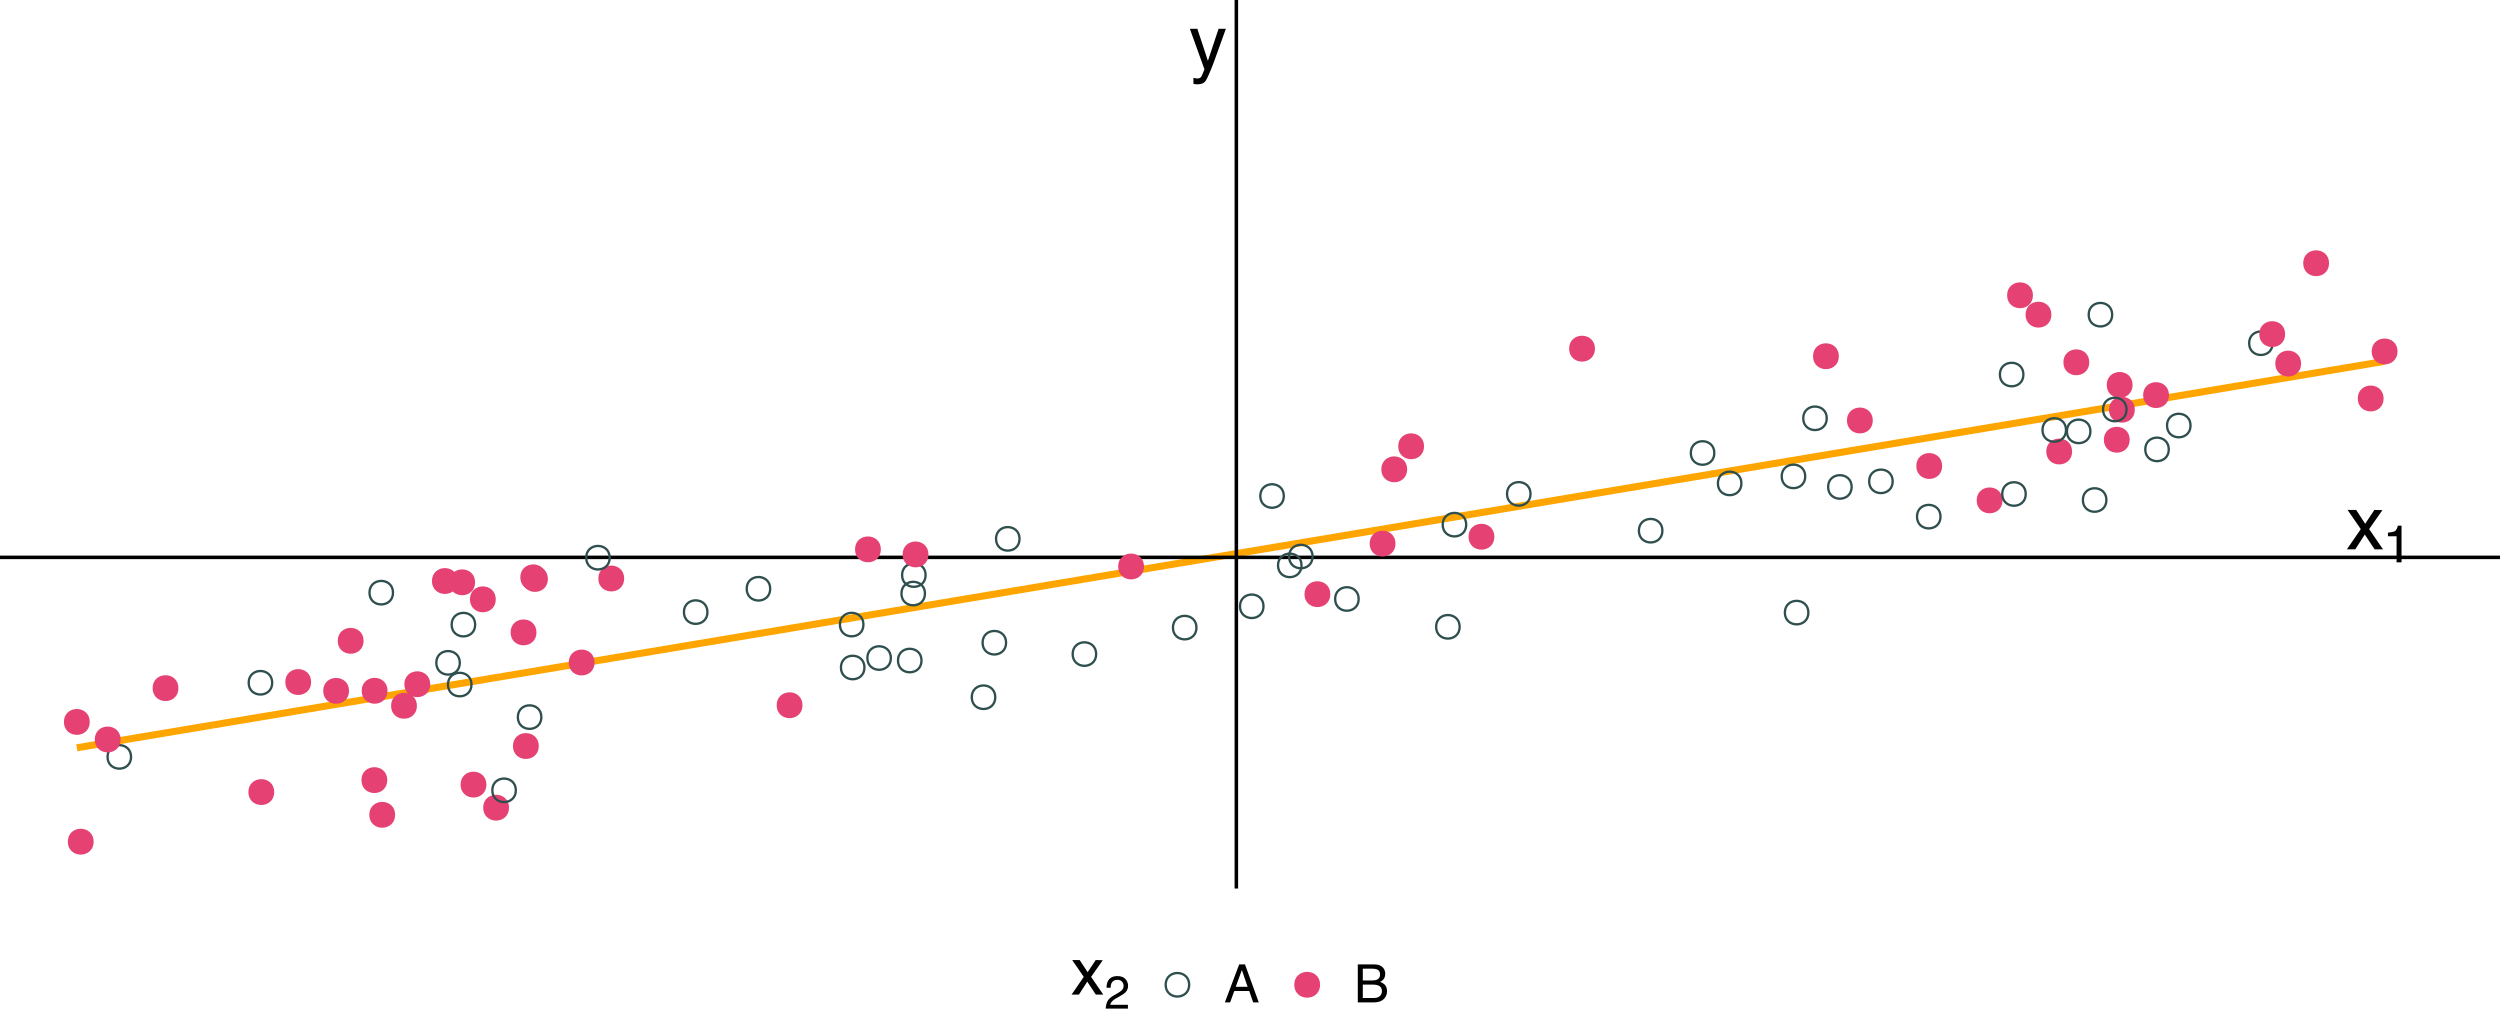 <?xml version="1.0" encoding="UTF-8"?>
<svg xmlns="http://www.w3.org/2000/svg" xmlns:xlink="http://www.w3.org/1999/xlink" width="756" height="306" viewBox="0 0 756 306">
<defs>
<g>
<g id="glyph-0-0">
<path d="M 0.734 0 L 0.734 -16.328 L 13.688 -16.328 L 13.688 0 Z M 11.656 -2.047 L 11.656 -14.281 L 2.781 -14.281 L 2.781 -2.047 Z M 11.656 -2.047 "/>
</g>
<g id="glyph-0-1">
<path d="M 8.906 -11.906 L 11.109 -11.906 C 10.828 -11.145 10.203 -9.406 9.234 -6.688 C 8.504 -4.633 7.898 -2.961 7.422 -1.672 C 6.266 1.359 5.445 3.207 4.969 3.875 C 4.488 4.539 3.672 4.875 2.516 4.875 C 2.234 4.875 2.016 4.863 1.859 4.844 C 1.711 4.82 1.531 4.781 1.312 4.719 L 1.312 2.906 C 1.656 3 1.906 3.055 2.062 3.078 C 2.219 3.098 2.359 3.109 2.484 3.109 C 2.848 3.109 3.117 3.047 3.297 2.922 C 3.473 2.805 3.617 2.66 3.734 2.484 C 3.773 2.422 3.91 2.113 4.141 1.562 C 4.367 1.02 4.535 0.613 4.641 0.344 L 0.234 -11.906 L 2.5 -11.906 L 5.688 -2.219 Z M 5.688 -12.188 Z M 5.688 -12.188 "/>
</g>
<g id="glyph-0-2">
<path d="M 0.328 -11.906 L 2.922 -11.906 L 5.656 -7.719 L 8.422 -11.906 L 10.859 -11.844 L 6.844 -6.109 L 11.031 0 L 8.484 0 L 5.531 -4.469 L 2.656 0 L 0.125 0 L 4.312 -6.109 Z M 0.328 -11.906 "/>
</g>
<g id="glyph-1-0">
<path d="M 0.516 0 L 0.516 -11.438 L 9.594 -11.438 L 9.594 0 Z M 8.156 -1.438 L 8.156 -10 L 1.953 -10 L 1.953 -1.438 Z M 8.156 -1.438 "/>
</g>
<g id="glyph-1-1">
<path d="M 1.531 -7.891 L 1.531 -8.969 C 2.539 -9.062 3.242 -9.223 3.641 -9.453 C 4.035 -9.691 4.332 -10.238 4.531 -11.094 L 5.641 -11.094 L 5.641 0 L 4.141 0 L 4.141 -7.891 Z M 1.531 -7.891 "/>
</g>
<g id="glyph-2-0">
<path d="M 0.641 0 L 0.641 -14.344 L 12.031 -14.344 L 12.031 0 Z M 10.234 -1.797 L 10.234 -12.547 L 2.438 -12.547 L 2.438 -1.797 Z M 10.234 -1.797 "/>
</g>
<g id="glyph-2-1">
<path d="M 0.297 -10.453 L 2.562 -10.453 L 4.969 -6.781 L 7.406 -10.453 L 9.547 -10.406 L 6.016 -5.359 L 9.703 0 L 7.453 0 L 4.859 -3.922 L 2.328 0 L 0.109 0 L 3.797 -5.359 Z M 0.297 -10.453 "/>
</g>
<g id="glyph-3-0">
<path d="M 0.453 0 L 0.453 -10.047 L 8.422 -10.047 L 8.422 0 Z M 7.172 -1.266 L 7.172 -8.781 L 1.703 -8.781 L 1.703 -1.266 Z M 7.172 -1.266 "/>
</g>
<g id="glyph-3-1">
<path d="M 0.438 0 C 0.477 -0.844 0.648 -1.578 0.953 -2.203 C 1.266 -2.828 1.859 -3.395 2.734 -3.906 L 4.047 -4.656 C 4.629 -5 5.039 -5.289 5.281 -5.531 C 5.656 -5.914 5.844 -6.352 5.844 -6.844 C 5.844 -7.406 5.672 -7.852 5.328 -8.188 C 4.984 -8.531 4.531 -8.703 3.969 -8.703 C 3.125 -8.703 2.539 -8.379 2.219 -7.734 C 2.039 -7.391 1.941 -6.914 1.922 -6.312 L 0.672 -6.312 C 0.691 -7.164 0.852 -7.863 1.156 -8.406 C 1.688 -9.352 2.625 -9.828 3.969 -9.828 C 5.094 -9.828 5.91 -9.52 6.422 -8.906 C 6.941 -8.301 7.203 -7.629 7.203 -6.891 C 7.203 -6.109 6.926 -5.438 6.375 -4.875 C 6.062 -4.551 5.488 -4.16 4.656 -3.703 L 3.719 -3.188 C 3.281 -2.938 2.93 -2.703 2.672 -2.484 C 2.211 -2.086 1.926 -1.645 1.812 -1.156 L 7.156 -1.156 L 7.156 0 Z M 0.438 0 "/>
</g>
<g id="glyph-4-0">
<path d="M 0.516 0 L 0.516 -11.484 L 9.625 -11.484 L 9.625 0 Z M 8.188 -1.438 L 8.188 -10.047 L 1.953 -10.047 L 1.953 -1.438 Z M 8.188 -1.438 "/>
</g>
<g id="glyph-4-1">
<path d="M 7.109 -4.703 L 5.375 -9.781 L 3.516 -4.703 Z M 4.562 -11.484 L 6.312 -11.484 L 10.484 0 L 8.781 0 L 7.609 -3.438 L 3.078 -3.438 L 1.828 0 L 0.234 0 Z M 4.562 -11.484 "/>
</g>
<g id="glyph-4-2">
<path d="M 5.531 -6.625 C 6.188 -6.625 6.695 -6.719 7.062 -6.906 C 7.633 -7.188 7.922 -7.703 7.922 -8.453 C 7.922 -9.203 7.617 -9.707 7.016 -9.969 C 6.672 -10.113 6.16 -10.188 5.484 -10.188 L 2.703 -10.188 L 2.703 -6.625 Z M 6.062 -1.328 C 7.008 -1.328 7.688 -1.602 8.094 -2.156 C 8.352 -2.508 8.484 -2.93 8.484 -3.422 C 8.484 -4.254 8.109 -4.82 7.359 -5.125 C 6.961 -5.289 6.441 -5.375 5.797 -5.375 L 2.703 -5.375 L 2.703 -1.328 Z M 1.188 -11.484 L 6.109 -11.484 C 7.453 -11.484 8.41 -11.082 8.984 -10.281 C 9.316 -9.801 9.484 -9.254 9.484 -8.641 C 9.484 -7.91 9.273 -7.316 8.859 -6.859 C 8.648 -6.609 8.344 -6.383 7.938 -6.188 C 8.531 -5.957 8.973 -5.703 9.266 -5.422 C 9.773 -4.922 10.031 -4.234 10.031 -3.359 C 10.031 -2.617 9.801 -1.945 9.344 -1.344 C 8.645 -0.445 7.539 0 6.031 0 L 1.188 0 Z M 1.188 -11.484 "/>
</g>
</g>
<clipPath id="clip-0">
<path clip-rule="nonzero" d="M 373 0 L 375 0 L 375 268.691 L 373 268.691 Z M 373 0 "/>
</clipPath>
</defs>
<rect x="-75.6" y="-30.6" width="907.2" height="367.2" fill="rgb(100%, 100%, 100%)" fill-opacity="1"/>
<path fill="none" stroke-width="2.134" stroke-linecap="butt" stroke-linejoin="round" stroke="rgb(100%, 64.706%, 0%)" stroke-opacity="1" stroke-miterlimit="10" d="M 23.234 226.129 L 32.066 224.648 L 40.902 223.168 L 49.734 221.688 L 58.57 220.211 L 67.402 218.73 L 76.238 217.25 L 85.07 215.773 L 93.902 214.293 L 102.738 212.812 L 111.57 211.336 L 120.406 209.855 L 129.238 208.375 L 138.074 206.895 L 146.906 205.418 L 155.742 203.938 L 164.574 202.457 L 173.41 200.98 L 182.242 199.5 L 191.078 198.02 L 199.91 196.543 L 208.742 195.062 L 217.578 193.582 L 226.41 192.102 L 235.246 190.625 L 244.078 189.145 L 252.914 187.664 L 261.746 186.188 L 270.582 184.707 L 279.414 183.227 L 288.25 181.746 L 297.082 180.27 L 305.918 178.789 L 314.75 177.309 L 323.582 175.832 L 332.418 174.352 L 341.25 172.871 L 350.086 171.395 L 358.918 169.914 L 367.754 168.434 L 376.586 166.953 L 385.422 165.477 L 394.254 163.996 L 403.09 162.516 L 411.922 161.039 L 420.758 159.559 L 438.422 156.598 L 447.258 155.121 L 456.09 153.641 L 464.926 152.16 L 473.758 150.684 L 482.594 149.203 L 491.426 147.723 L 500.262 146.246 L 509.094 144.766 L 517.93 143.285 L 526.762 141.805 L 535.598 140.328 L 553.262 137.367 L 562.098 135.891 L 570.93 134.41 L 579.766 132.93 L 588.598 131.449 L 597.434 129.973 L 606.266 128.492 L 615.102 127.012 L 623.934 125.535 L 632.77 124.055 L 641.602 122.574 L 650.438 121.098 L 668.102 118.137 L 676.938 116.656 L 685.77 115.18 L 694.605 113.699 L 703.438 112.219 L 712.273 110.742 L 721.105 109.262 "/>
<path fill="none" stroke-width="1.067" stroke-linecap="butt" stroke-linejoin="round" stroke="rgb(0%, 0%, 0%)" stroke-opacity="1" stroke-miterlimit="10" d="M -11.66 168.543 L 756 168.543 "/>
<g clip-path="url(#clip-0)">
<path fill="none" stroke-width="1.067" stroke-linecap="butt" stroke-linejoin="round" stroke="rgb(0%, 0%, 0%)" stroke-opacity="1" stroke-miterlimit="10" d="M 373.875 268.691 L 373.875 0 "/>
</g>
<g fill="rgb(0%, 0%, 0%)" fill-opacity="1">
<use xlink:href="#glyph-0-1" x="359.586" y="20.625"/>
</g>
<g fill="rgb(0%, 0%, 0%)" fill-opacity="1">
<use xlink:href="#glyph-0-2" x="709.582" y="166.109"/>
</g>
<g fill="rgb(0%, 0%, 0%)" fill-opacity="1">
<use xlink:href="#glyph-1-1" x="720.582" y="170.05"/>
</g>
<path fill="none" stroke-width="0.709" stroke-linecap="round" stroke-linejoin="round" stroke="rgb(18.431%, 30.98%, 30.98%)" stroke-opacity="1" stroke-miterlimit="10" d="M 586.812 156.23 C 586.812 160.973 579.699 160.973 579.699 156.23 C 579.699 151.492 586.812 151.492 586.812 156.23 "/>
<path fill-rule="nonzero" fill="rgb(90.196%, 25.49%, 45.098%)" fill-opacity="1" stroke-width="0.709" stroke-linecap="round" stroke-linejoin="round" stroke="rgb(90.196%, 25.49%, 45.098%)" stroke-opacity="1" stroke-miterlimit="10" d="M 555.719 107.727 C 555.719 112.465 548.609 112.465 548.609 107.727 C 548.609 102.984 555.719 102.984 555.719 107.727 "/>
<path fill="none" stroke-width="0.709" stroke-linecap="round" stroke-linejoin="round" stroke="rgb(18.431%, 30.98%, 30.98%)" stroke-opacity="1" stroke-miterlimit="10" d="M 300.969 210.844 C 300.969 215.586 293.859 215.586 293.859 210.844 C 293.859 206.105 300.969 206.105 300.969 210.844 "/>
<path fill-rule="nonzero" fill="rgb(90.196%, 25.49%, 45.098%)" fill-opacity="1" stroke-width="0.709" stroke-linecap="round" stroke-linejoin="round" stroke="rgb(90.196%, 25.49%, 45.098%)" stroke-opacity="1" stroke-miterlimit="10" d="M 266.023 166.129 C 266.023 170.871 258.914 170.871 258.914 166.129 C 258.914 161.391 266.023 161.391 266.023 166.129 "/>
<path fill="none" stroke-width="0.709" stroke-linecap="round" stroke-linejoin="round" stroke="rgb(18.431%, 30.98%, 30.98%)" stroke-opacity="1" stroke-miterlimit="10" d="M 279.902 173.906 C 279.902 178.645 272.793 178.645 272.793 173.906 C 272.793 169.164 279.902 169.164 279.902 173.906 "/>
<path fill-rule="nonzero" fill="rgb(90.196%, 25.49%, 45.098%)" fill-opacity="1" stroke-width="0.709" stroke-linecap="round" stroke-linejoin="round" stroke="rgb(90.196%, 25.49%, 45.098%)" stroke-opacity="1" stroke-miterlimit="10" d="M 165.328 175.082 C 165.328 179.82 158.219 179.82 158.219 175.082 C 158.219 170.34 165.328 170.34 165.328 175.082 "/>
<path fill-rule="nonzero" fill="rgb(90.196%, 25.49%, 45.098%)" fill-opacity="1" stroke-width="0.709" stroke-linecap="round" stroke-linejoin="round" stroke="rgb(90.196%, 25.49%, 45.098%)" stroke-opacity="1" stroke-miterlimit="10" d="M 401.941 179.676 C 401.941 184.418 394.828 184.418 394.828 179.676 C 394.828 174.938 401.941 174.938 401.941 179.676 "/>
<path fill-rule="nonzero" fill="rgb(90.196%, 25.49%, 45.098%)" fill-opacity="1" stroke-width="0.709" stroke-linecap="round" stroke-linejoin="round" stroke="rgb(90.196%, 25.49%, 45.098%)" stroke-opacity="1" stroke-miterlimit="10" d="M 93.738 206.25 C 93.738 210.988 86.625 210.988 86.625 206.25 C 86.625 201.508 93.738 201.508 93.738 206.25 "/>
<path fill-rule="nonzero" fill="rgb(90.196%, 25.49%, 45.098%)" fill-opacity="1" stroke-width="0.709" stroke-linecap="round" stroke-linejoin="round" stroke="rgb(90.196%, 25.49%, 45.098%)" stroke-opacity="1" stroke-miterlimit="10" d="M 720.449 120.5 C 720.449 125.242 713.34 125.242 713.34 120.5 C 713.34 115.762 720.449 115.762 720.449 120.5 "/>
<path fill="none" stroke-width="0.709" stroke-linecap="round" stroke-linejoin="round" stroke="rgb(18.431%, 30.98%, 30.98%)" stroke-opacity="1" stroke-miterlimit="10" d="M 143.688 188.891 C 143.688 193.629 136.578 193.629 136.578 188.891 C 136.578 184.148 143.688 184.148 143.688 188.891 "/>
<path fill-rule="nonzero" fill="rgb(90.196%, 25.49%, 45.098%)" fill-opacity="1" stroke-width="0.709" stroke-linecap="round" stroke-linejoin="round" stroke="rgb(90.196%, 25.49%, 45.098%)" stroke-opacity="1" stroke-miterlimit="10" d="M 586.957 140.918 C 586.957 145.66 579.844 145.66 579.844 140.918 C 579.844 136.18 586.957 136.18 586.957 140.918 "/>
<path fill="none" stroke-width="0.709" stroke-linecap="round" stroke-linejoin="round" stroke="rgb(18.431%, 30.98%, 30.98%)" stroke-opacity="1" stroke-miterlimit="10" d="M 443.379 158.656 C 443.379 163.398 436.27 163.398 436.27 158.656 C 436.27 153.918 443.379 153.918 443.379 158.656 "/>
<path fill="none" stroke-width="0.709" stroke-linecap="round" stroke-linejoin="round" stroke="rgb(18.431%, 30.98%, 30.98%)" stroke-opacity="1" stroke-miterlimit="10" d="M 662.418 128.684 C 662.418 133.422 655.305 133.422 655.305 128.684 C 655.305 123.941 662.418 123.941 662.418 128.684 "/>
<path fill-rule="nonzero" fill="rgb(90.196%, 25.49%, 45.098%)" fill-opacity="1" stroke-width="0.709" stroke-linecap="round" stroke-linejoin="round" stroke="rgb(90.196%, 25.49%, 45.098%)" stroke-opacity="1" stroke-miterlimit="10" d="M 645.215 123.902 C 645.215 128.641 638.105 128.641 638.105 123.902 C 638.105 119.16 645.215 119.16 645.215 123.902 "/>
<path fill-rule="nonzero" fill="rgb(90.196%, 25.49%, 45.098%)" fill-opacity="1" stroke-width="0.709" stroke-linecap="round" stroke-linejoin="round" stroke="rgb(90.196%, 25.49%, 45.098%)" stroke-opacity="1" stroke-miterlimit="10" d="M 724.66 106.277 C 724.66 111.02 717.551 111.02 717.551 106.277 C 717.551 101.539 724.66 101.539 724.66 106.277 "/>
<path fill="none" stroke-width="0.709" stroke-linecap="round" stroke-linejoin="round" stroke="rgb(18.431%, 30.98%, 30.98%)" stroke-opacity="1" stroke-miterlimit="10" d="M 655.84 135.898 C 655.84 140.637 648.73 140.637 648.73 135.898 C 648.73 131.156 655.84 131.156 655.84 135.898 "/>
<path fill-rule="nonzero" fill="rgb(90.196%, 25.49%, 45.098%)" fill-opacity="1" stroke-width="0.709" stroke-linecap="round" stroke-linejoin="round" stroke="rgb(90.196%, 25.49%, 45.098%)" stroke-opacity="1" stroke-miterlimit="10" d="M 643.664 132.98 C 643.664 137.719 636.555 137.719 636.555 132.98 C 636.555 128.238 643.664 128.238 643.664 132.98 "/>
<path fill-rule="nonzero" fill="rgb(90.196%, 25.49%, 45.098%)" fill-opacity="1" stroke-width="0.709" stroke-linecap="round" stroke-linejoin="round" stroke="rgb(90.196%, 25.49%, 45.098%)" stroke-opacity="1" stroke-miterlimit="10" d="M 164.809 174.578 C 164.809 179.32 157.699 179.32 157.699 174.578 C 157.699 169.84 164.809 169.84 164.809 174.578 "/>
<path fill="none" stroke-width="0.709" stroke-linecap="round" stroke-linejoin="round" stroke="rgb(18.431%, 30.98%, 30.98%)" stroke-opacity="1" stroke-miterlimit="10" d="M 261.41 201.852 C 261.41 206.594 254.301 206.594 254.301 201.852 C 254.301 197.113 261.41 197.113 261.41 201.852 "/>
<path fill="none" stroke-width="0.709" stroke-linecap="round" stroke-linejoin="round" stroke="rgb(18.431%, 30.98%, 30.98%)" stroke-opacity="1" stroke-miterlimit="10" d="M 572.344 145.559 C 572.344 150.297 565.23 150.297 565.23 145.559 C 565.23 140.816 572.344 140.816 572.344 145.559 "/>
<path fill-rule="nonzero" fill="rgb(90.196%, 25.49%, 45.098%)" fill-opacity="1" stroke-width="0.709" stroke-linecap="round" stroke-linejoin="round" stroke="rgb(90.196%, 25.49%, 45.098%)" stroke-opacity="1" stroke-miterlimit="10" d="M 138.082 175.703 C 138.082 180.441 130.973 180.441 130.973 175.703 C 130.973 170.961 138.082 170.961 138.082 175.703 "/>
<path fill-rule="nonzero" fill="rgb(90.196%, 25.49%, 45.098%)" fill-opacity="1" stroke-width="0.709" stroke-linecap="round" stroke-linejoin="round" stroke="rgb(90.196%, 25.49%, 45.098%)" stroke-opacity="1" stroke-miterlimit="10" d="M 82.57 239.523 C 82.57 244.262 75.461 244.262 75.461 239.523 C 75.461 234.781 82.57 234.781 82.57 239.523 "/>
<path fill-rule="nonzero" fill="rgb(90.196%, 25.49%, 45.098%)" fill-opacity="1" stroke-width="0.709" stroke-linecap="round" stroke-linejoin="round" stroke="rgb(90.196%, 25.49%, 45.098%)" stroke-opacity="1" stroke-miterlimit="10" d="M 119.137 246.398 C 119.137 251.141 112.027 251.141 112.027 246.398 C 112.027 241.66 119.137 241.66 119.137 246.398 "/>
<path fill-rule="nonzero" fill="rgb(90.196%, 25.49%, 45.098%)" fill-opacity="1" stroke-width="0.709" stroke-linecap="round" stroke-linejoin="round" stroke="rgb(90.196%, 25.49%, 45.098%)" stroke-opacity="1" stroke-miterlimit="10" d="M 146.738 237.266 C 146.738 242.008 139.629 242.008 139.629 237.266 C 139.629 232.527 146.738 232.527 146.738 237.266 "/>
<path fill="none" stroke-width="0.709" stroke-linecap="round" stroke-linejoin="round" stroke="rgb(18.431%, 30.98%, 30.98%)" stroke-opacity="1" stroke-miterlimit="10" d="M 361.805 189.789 C 361.805 194.527 354.695 194.527 354.695 189.789 C 354.695 185.047 361.805 185.047 361.805 189.789 "/>
<path fill="none" stroke-width="0.709" stroke-linecap="round" stroke-linejoin="round" stroke="rgb(18.431%, 30.98%, 30.98%)" stroke-opacity="1" stroke-miterlimit="10" d="M 518.41 136.984 C 518.41 141.727 511.301 141.727 511.301 136.984 C 511.301 132.246 518.41 132.246 518.41 136.984 "/>
<path fill-rule="nonzero" fill="rgb(90.196%, 25.49%, 45.098%)" fill-opacity="1" stroke-width="0.709" stroke-linecap="round" stroke-linejoin="round" stroke="rgb(90.196%, 25.49%, 45.098%)" stroke-opacity="1" stroke-miterlimit="10" d="M 644.543 116.402 C 644.543 121.141 637.43 121.141 637.43 116.402 C 637.43 111.66 644.543 111.66 644.543 116.402 "/>
<path fill="none" stroke-width="0.709" stroke-linecap="round" stroke-linejoin="round" stroke="rgb(18.431%, 30.98%, 30.98%)" stroke-opacity="1" stroke-miterlimit="10" d="M 643.07 123.836 C 643.07 128.574 635.957 128.574 635.957 123.836 C 635.957 119.094 643.07 119.094 643.07 123.836 "/>
<path fill-rule="nonzero" fill="rgb(90.196%, 25.49%, 45.098%)" fill-opacity="1" stroke-width="0.709" stroke-linecap="round" stroke-linejoin="round" stroke="rgb(90.196%, 25.49%, 45.098%)" stroke-opacity="1" stroke-miterlimit="10" d="M 626.254 136.535 C 626.254 141.273 619.145 141.273 619.145 136.535 C 619.145 131.793 626.254 131.793 626.254 136.535 "/>
<path fill="none" stroke-width="0.709" stroke-linecap="round" stroke-linejoin="round" stroke="rgb(18.431%, 30.98%, 30.98%)" stroke-opacity="1" stroke-miterlimit="10" d="M 142.578 207.012 C 142.578 211.75 135.465 211.75 135.465 207.012 C 135.465 202.27 142.578 202.27 142.578 207.012 "/>
<path fill="none" stroke-width="0.709" stroke-linecap="round" stroke-linejoin="round" stroke="rgb(18.431%, 30.98%, 30.98%)" stroke-opacity="1" stroke-miterlimit="10" d="M 393.582 170.973 C 393.582 175.711 386.469 175.711 386.469 170.973 C 386.469 166.23 393.582 166.23 393.582 170.973 "/>
<path fill="none" stroke-width="0.709" stroke-linecap="round" stroke-linejoin="round" stroke="rgb(18.431%, 30.98%, 30.98%)" stroke-opacity="1" stroke-miterlimit="10" d="M 636.977 151.203 C 636.977 155.945 629.863 155.945 629.863 151.203 C 629.863 146.465 636.977 146.465 636.977 151.203 "/>
<path fill-rule="nonzero" fill="rgb(90.196%, 25.49%, 45.098%)" fill-opacity="1" stroke-width="0.709" stroke-linecap="round" stroke-linejoin="round" stroke="rgb(90.196%, 25.49%, 45.098%)" stroke-opacity="1" stroke-miterlimit="10" d="M 188.398 174.938 C 188.398 179.68 181.289 179.68 181.289 174.938 C 181.289 170.199 188.398 170.199 188.398 174.938 "/>
<path fill-rule="nonzero" fill="rgb(90.196%, 25.49%, 45.098%)" fill-opacity="1" stroke-width="0.709" stroke-linecap="round" stroke-linejoin="round" stroke="rgb(90.196%, 25.49%, 45.098%)" stroke-opacity="1" stroke-miterlimit="10" d="M 109.598 193.781 C 109.598 198.523 102.484 198.523 102.484 193.781 C 102.484 189.043 109.598 189.043 109.598 193.781 "/>
<path fill-rule="nonzero" fill="rgb(90.196%, 25.49%, 45.098%)" fill-opacity="1" stroke-width="0.709" stroke-linecap="round" stroke-linejoin="round" stroke="rgb(90.196%, 25.49%, 45.098%)" stroke-opacity="1" stroke-miterlimit="10" d="M 605.211 151.316 C 605.211 156.059 598.102 156.059 598.102 151.316 C 598.102 146.574 605.211 146.574 605.211 151.316 "/>
<path fill="none" stroke-width="0.709" stroke-linecap="round" stroke-linejoin="round" stroke="rgb(18.431%, 30.98%, 30.98%)" stroke-opacity="1" stroke-miterlimit="10" d="M 82.312 206.469 C 82.312 211.207 75.199 211.207 75.199 206.469 C 75.199 201.727 82.312 201.727 82.312 206.469 "/>
<path fill-rule="nonzero" fill="rgb(90.196%, 25.49%, 45.098%)" fill-opacity="1" stroke-width="0.709" stroke-linecap="round" stroke-linejoin="round" stroke="rgb(90.196%, 25.49%, 45.098%)" stroke-opacity="1" stroke-miterlimit="10" d="M 695.5 109.945 C 695.5 114.684 688.391 114.684 688.391 109.945 C 688.391 105.203 695.5 105.203 695.5 109.945 "/>
<path fill="none" stroke-width="0.709" stroke-linecap="round" stroke-linejoin="round" stroke="rgb(18.431%, 30.98%, 30.98%)" stroke-opacity="1" stroke-miterlimit="10" d="M 638.727 95.16 C 638.727 99.902 631.617 99.902 631.617 95.16 C 631.617 90.422 638.727 90.422 638.727 95.16 "/>
<path fill="none" stroke-width="0.709" stroke-linecap="round" stroke-linejoin="round" stroke="rgb(18.431%, 30.98%, 30.98%)" stroke-opacity="1" stroke-miterlimit="10" d="M 526.602 146.184 C 526.602 150.922 519.492 150.922 519.492 146.184 C 519.492 141.441 526.602 141.441 526.602 146.184 "/>
<path fill-rule="nonzero" fill="rgb(90.196%, 25.49%, 45.098%)" fill-opacity="1" stroke-width="0.709" stroke-linecap="round" stroke-linejoin="round" stroke="rgb(90.196%, 25.49%, 45.098%)" stroke-opacity="1" stroke-miterlimit="10" d="M 451.543 162.312 C 451.543 167.051 444.434 167.051 444.434 162.312 C 444.434 157.57 451.543 157.57 451.543 162.312 "/>
<path fill="none" stroke-width="0.709" stroke-linecap="round" stroke-linejoin="round" stroke="rgb(18.431%, 30.98%, 30.98%)" stroke-opacity="1" stroke-miterlimit="10" d="M 184.375 168.648 C 184.375 173.387 177.266 173.387 177.266 168.648 C 177.266 163.906 184.375 163.906 184.375 168.648 "/>
<path fill="none" stroke-width="0.709" stroke-linecap="round" stroke-linejoin="round" stroke="rgb(18.431%, 30.98%, 30.98%)" stroke-opacity="1" stroke-miterlimit="10" d="M 545.898 144.059 C 545.898 148.801 538.785 148.801 538.785 144.059 C 538.785 139.32 545.898 139.32 545.898 144.059 "/>
<path fill-rule="nonzero" fill="rgb(90.196%, 25.49%, 45.098%)" fill-opacity="1" stroke-width="0.709" stroke-linecap="round" stroke-linejoin="round" stroke="rgb(90.196%, 25.49%, 45.098%)" stroke-opacity="1" stroke-miterlimit="10" d="M 655.547 119.48 C 655.547 124.223 648.438 124.223 648.438 119.48 C 648.438 114.742 655.547 114.742 655.547 119.48 "/>
<path fill="none" stroke-width="0.709" stroke-linecap="round" stroke-linejoin="round" stroke="rgb(18.431%, 30.98%, 30.98%)" stroke-opacity="1" stroke-miterlimit="10" d="M 232.91 178.043 C 232.91 182.785 225.801 182.785 225.801 178.043 C 225.801 173.305 232.91 173.305 232.91 178.043 "/>
<path fill="none" stroke-width="0.709" stroke-linecap="round" stroke-linejoin="round" stroke="rgb(18.431%, 30.98%, 30.98%)" stroke-opacity="1" stroke-miterlimit="10" d="M 388.227 149.992 C 388.227 154.73 381.113 154.73 381.113 149.992 C 381.113 145.25 388.227 145.25 388.227 149.992 "/>
<path fill="none" stroke-width="0.709" stroke-linecap="round" stroke-linejoin="round" stroke="rgb(18.431%, 30.98%, 30.98%)" stroke-opacity="1" stroke-miterlimit="10" d="M 331.48 197.793 C 331.48 202.531 324.371 202.531 324.371 197.793 C 324.371 193.051 331.48 193.051 331.48 197.793 "/>
<path fill-rule="nonzero" fill="rgb(90.196%, 25.49%, 45.098%)" fill-opacity="1" stroke-width="0.709" stroke-linecap="round" stroke-linejoin="round" stroke="rgb(90.196%, 25.49%, 45.098%)" stroke-opacity="1" stroke-miterlimit="10" d="M 430.281 134.957 C 430.281 139.695 423.172 139.695 423.172 134.957 C 423.172 130.215 430.281 130.215 430.281 134.957 "/>
<path fill="none" stroke-width="0.709" stroke-linecap="round" stroke-linejoin="round" stroke="rgb(18.431%, 30.98%, 30.98%)" stroke-opacity="1" stroke-miterlimit="10" d="M 546.855 185.254 C 546.855 189.992 539.742 189.992 539.742 185.254 C 539.742 180.512 546.855 180.512 546.855 185.254 "/>
<path fill="none" stroke-width="0.709" stroke-linecap="round" stroke-linejoin="round" stroke="rgb(18.431%, 30.98%, 30.98%)" stroke-opacity="1" stroke-miterlimit="10" d="M 502.711 160.48 C 502.711 165.219 495.598 165.219 495.598 160.48 C 495.598 155.738 502.711 155.738 502.711 160.48 "/>
<path fill-rule="nonzero" fill="rgb(90.196%, 25.49%, 45.098%)" fill-opacity="1" stroke-width="0.709" stroke-linecap="round" stroke-linejoin="round" stroke="rgb(90.196%, 25.49%, 45.098%)" stroke-opacity="1" stroke-miterlimit="10" d="M 280.41 167.66 C 280.41 172.398 273.301 172.398 273.301 167.66 C 273.301 162.918 280.41 162.918 280.41 167.66 "/>
<path fill="none" stroke-width="0.709" stroke-linecap="round" stroke-linejoin="round" stroke="rgb(18.431%, 30.98%, 30.98%)" stroke-opacity="1" stroke-miterlimit="10" d="M 261.102 188.871 C 261.102 193.613 253.992 193.613 253.992 188.871 C 253.992 184.133 261.102 184.133 261.102 188.871 "/>
<path fill="none" stroke-width="0.709" stroke-linecap="round" stroke-linejoin="round" stroke="rgb(18.431%, 30.98%, 30.98%)" stroke-opacity="1" stroke-miterlimit="10" d="M 552.41 126.496 C 552.41 131.234 545.297 131.234 545.297 126.496 C 545.297 121.754 552.41 121.754 552.41 126.496 "/>
<path fill="none" stroke-width="0.709" stroke-linecap="round" stroke-linejoin="round" stroke="rgb(18.431%, 30.98%, 30.98%)" stroke-opacity="1" stroke-miterlimit="10" d="M 382.082 183.344 C 382.082 188.086 374.973 188.086 374.973 183.344 C 374.973 178.605 382.082 178.605 382.082 183.344 "/>
<path fill="none" stroke-width="0.709" stroke-linecap="round" stroke-linejoin="round" stroke="rgb(18.431%, 30.98%, 30.98%)" stroke-opacity="1" stroke-miterlimit="10" d="M 632.145 130.449 C 632.145 135.191 625.035 135.191 625.035 130.449 C 625.035 125.711 632.145 125.711 632.145 130.449 "/>
<path fill="none" stroke-width="0.709" stroke-linecap="round" stroke-linejoin="round" stroke="rgb(18.431%, 30.98%, 30.98%)" stroke-opacity="1" stroke-miterlimit="10" d="M 559.934 147.25 C 559.934 151.988 552.824 151.988 552.824 147.25 C 552.824 142.508 559.934 142.508 559.934 147.25 "/>
<path fill-rule="nonzero" fill="rgb(90.196%, 25.49%, 45.098%)" fill-opacity="1" stroke-width="0.709" stroke-linecap="round" stroke-linejoin="round" stroke="rgb(90.196%, 25.49%, 45.098%)" stroke-opacity="1" stroke-miterlimit="10" d="M 703.953 79.602 C 703.953 84.344 696.84 84.344 696.84 79.602 C 696.84 74.863 703.953 74.863 703.953 79.602 "/>
<path fill="none" stroke-width="0.709" stroke-linecap="round" stroke-linejoin="round" stroke="rgb(18.431%, 30.98%, 30.98%)" stroke-opacity="1" stroke-miterlimit="10" d="M 612.582 149.383 C 612.582 154.125 605.473 154.125 605.473 149.383 C 605.473 144.645 612.582 144.645 612.582 149.383 "/>
<path fill-rule="nonzero" fill="rgb(90.196%, 25.49%, 45.098%)" fill-opacity="1" stroke-width="0.709" stroke-linecap="round" stroke-linejoin="round" stroke="rgb(90.196%, 25.49%, 45.098%)" stroke-opacity="1" stroke-miterlimit="10" d="M 614.41 89.293 C 614.41 94.031 607.301 94.031 607.301 89.293 C 607.301 84.551 614.41 84.551 614.41 89.293 "/>
<path fill="none" stroke-width="0.709" stroke-linecap="round" stroke-linejoin="round" stroke="rgb(18.431%, 30.98%, 30.98%)" stroke-opacity="1" stroke-miterlimit="10" d="M 213.93 185.102 C 213.93 189.844 206.82 189.844 206.82 185.102 C 206.82 180.363 213.93 180.363 213.93 185.102 "/>
<path fill-rule="nonzero" fill="rgb(90.196%, 25.49%, 45.098%)" fill-opacity="1" stroke-width="0.709" stroke-linecap="round" stroke-linejoin="round" stroke="rgb(90.196%, 25.49%, 45.098%)" stroke-opacity="1" stroke-miterlimit="10" d="M 149.57 181.238 C 149.57 185.98 142.461 185.98 142.461 181.238 C 142.461 176.5 149.57 176.5 149.57 181.238 "/>
<path fill="none" stroke-width="0.709" stroke-linecap="round" stroke-linejoin="round" stroke="rgb(18.431%, 30.98%, 30.98%)" stroke-opacity="1" stroke-miterlimit="10" d="M 163.703 216.855 C 163.703 221.594 156.594 221.594 156.594 216.855 C 156.594 212.113 163.703 212.113 163.703 216.855 "/>
<path fill="none" stroke-width="0.709" stroke-linecap="round" stroke-linejoin="round" stroke="rgb(18.431%, 30.98%, 30.98%)" stroke-opacity="1" stroke-miterlimit="10" d="M 39.633 228.887 C 39.633 233.625 32.523 233.625 32.523 228.887 C 32.523 224.145 39.633 224.145 39.633 228.887 "/>
<path fill="none" stroke-width="0.709" stroke-linecap="round" stroke-linejoin="round" stroke="rgb(18.431%, 30.98%, 30.98%)" stroke-opacity="1" stroke-miterlimit="10" d="M 396.926 168.301 C 396.926 173.039 389.816 173.039 389.816 168.301 C 389.816 163.559 396.926 163.559 396.926 168.301 "/>
<path fill-rule="nonzero" fill="rgb(90.196%, 25.49%, 45.098%)" fill-opacity="1" stroke-width="0.709" stroke-linecap="round" stroke-linejoin="round" stroke="rgb(90.196%, 25.49%, 45.098%)" stroke-opacity="1" stroke-miterlimit="10" d="M 153.574 244.242 C 153.574 248.98 146.465 248.98 146.465 244.242 C 146.465 239.5 153.574 239.5 153.574 244.242 "/>
<path fill-rule="nonzero" fill="rgb(90.196%, 25.49%, 45.098%)" fill-opacity="1" stroke-width="0.709" stroke-linecap="round" stroke-linejoin="round" stroke="rgb(90.196%, 25.49%, 45.098%)" stroke-opacity="1" stroke-miterlimit="10" d="M 129.742 206.91 C 129.742 211.648 122.633 211.648 122.633 206.91 C 122.633 202.168 129.742 202.168 129.742 206.91 "/>
<path fill="none" stroke-width="0.709" stroke-linecap="round" stroke-linejoin="round" stroke="rgb(18.431%, 30.98%, 30.98%)" stroke-opacity="1" stroke-miterlimit="10" d="M 441.398 189.551 C 441.398 194.289 434.285 194.289 434.285 189.551 C 434.285 184.809 441.398 184.809 441.398 189.551 "/>
<path fill-rule="nonzero" fill="rgb(90.196%, 25.49%, 45.098%)" fill-opacity="1" stroke-width="0.709" stroke-linecap="round" stroke-linejoin="round" stroke="rgb(90.196%, 25.49%, 45.098%)" stroke-opacity="1" stroke-miterlimit="10" d="M 27.969 254.52 C 27.969 259.262 20.859 259.262 20.859 254.52 C 20.859 249.781 27.969 249.781 27.969 254.52 "/>
<path fill="none" stroke-width="0.709" stroke-linecap="round" stroke-linejoin="round" stroke="rgb(18.431%, 30.98%, 30.98%)" stroke-opacity="1" stroke-miterlimit="10" d="M 279.707 179.492 C 279.707 184.23 272.598 184.23 272.598 179.492 C 272.598 174.75 279.707 174.75 279.707 179.492 "/>
<path fill-rule="nonzero" fill="rgb(90.196%, 25.49%, 45.098%)" fill-opacity="1" stroke-width="0.709" stroke-linecap="round" stroke-linejoin="round" stroke="rgb(90.196%, 25.49%, 45.098%)" stroke-opacity="1" stroke-miterlimit="10" d="M 116.758 235.906 C 116.758 240.648 109.648 240.648 109.648 235.906 C 109.648 231.168 116.758 231.168 116.758 235.906 "/>
<path fill-rule="nonzero" fill="rgb(90.196%, 25.49%, 45.098%)" fill-opacity="1" stroke-width="0.709" stroke-linecap="round" stroke-linejoin="round" stroke="rgb(90.196%, 25.49%, 45.098%)" stroke-opacity="1" stroke-miterlimit="10" d="M 36.117 223.621 C 36.117 228.363 29.008 228.363 29.008 223.621 C 29.008 218.883 36.117 218.883 36.117 223.621 "/>
<path fill-rule="nonzero" fill="rgb(90.196%, 25.49%, 45.098%)" fill-opacity="1" stroke-width="0.709" stroke-linecap="round" stroke-linejoin="round" stroke="rgb(90.196%, 25.49%, 45.098%)" stroke-opacity="1" stroke-miterlimit="10" d="M 162.578 225.602 C 162.578 230.34 155.465 230.34 155.465 225.602 C 155.465 220.859 162.578 220.859 162.578 225.602 "/>
<path fill-rule="nonzero" fill="rgb(90.196%, 25.49%, 45.098%)" fill-opacity="1" stroke-width="0.709" stroke-linecap="round" stroke-linejoin="round" stroke="rgb(90.196%, 25.49%, 45.098%)" stroke-opacity="1" stroke-miterlimit="10" d="M 481.965 105.441 C 481.965 110.184 474.855 110.184 474.855 105.441 C 474.855 100.699 481.965 100.699 481.965 105.441 "/>
<path fill="none" stroke-width="0.709" stroke-linecap="round" stroke-linejoin="round" stroke="rgb(18.431%, 30.98%, 30.98%)" stroke-opacity="1" stroke-miterlimit="10" d="M 687.25 103.789 C 687.25 108.531 680.141 108.531 680.141 103.789 C 680.141 99.051 687.25 99.051 687.25 103.789 "/>
<path fill="none" stroke-width="0.709" stroke-linecap="round" stroke-linejoin="round" stroke="rgb(18.431%, 30.98%, 30.98%)" stroke-opacity="1" stroke-miterlimit="10" d="M 269.398 198.988 C 269.398 203.727 262.289 203.727 262.289 198.988 C 262.289 194.246 269.398 194.246 269.398 198.988 "/>
<path fill-rule="nonzero" fill="rgb(90.196%, 25.49%, 45.098%)" fill-opacity="1" stroke-width="0.709" stroke-linecap="round" stroke-linejoin="round" stroke="rgb(90.196%, 25.49%, 45.098%)" stroke-opacity="1" stroke-miterlimit="10" d="M 619.988 95.156 C 619.988 99.895 612.879 99.895 612.879 95.156 C 612.879 90.414 619.988 90.414 619.988 95.156 "/>
<path fill-rule="nonzero" fill="rgb(90.196%, 25.49%, 45.098%)" fill-opacity="1" stroke-width="0.709" stroke-linecap="round" stroke-linejoin="round" stroke="rgb(90.196%, 25.49%, 45.098%)" stroke-opacity="1" stroke-miterlimit="10" d="M 116.84 208.895 C 116.84 213.633 109.73 213.633 109.73 208.895 C 109.73 204.152 116.84 204.152 116.84 208.895 "/>
<path fill="none" stroke-width="0.709" stroke-linecap="round" stroke-linejoin="round" stroke="rgb(18.431%, 30.98%, 30.98%)" stroke-opacity="1" stroke-miterlimit="10" d="M 624.762 130.027 C 624.762 134.766 617.648 134.766 617.648 130.027 C 617.648 125.285 624.762 125.285 624.762 130.027 "/>
<path fill-rule="nonzero" fill="rgb(90.196%, 25.49%, 45.098%)" fill-opacity="1" stroke-width="0.709" stroke-linecap="round" stroke-linejoin="round" stroke="rgb(90.196%, 25.49%, 45.098%)" stroke-opacity="1" stroke-miterlimit="10" d="M 179.449 200.344 C 179.449 205.086 172.34 205.086 172.34 200.344 C 172.34 195.602 179.449 195.602 179.449 200.344 "/>
<path fill="none" stroke-width="0.709" stroke-linecap="round" stroke-linejoin="round" stroke="rgb(18.431%, 30.98%, 30.98%)" stroke-opacity="1" stroke-miterlimit="10" d="M 118.844 179.223 C 118.844 183.965 111.73 183.965 111.73 179.223 C 111.73 174.484 118.844 174.484 118.844 179.223 "/>
<path fill="none" stroke-width="0.709" stroke-linecap="round" stroke-linejoin="round" stroke="rgb(18.431%, 30.98%, 30.98%)" stroke-opacity="1" stroke-miterlimit="10" d="M 462.828 149.348 C 462.828 154.09 455.719 154.09 455.719 149.348 C 455.719 144.609 462.828 144.609 462.828 149.348 "/>
<path fill-rule="nonzero" fill="rgb(90.196%, 25.49%, 45.098%)" fill-opacity="1" stroke-width="0.709" stroke-linecap="round" stroke-linejoin="round" stroke="rgb(90.196%, 25.49%, 45.098%)" stroke-opacity="1" stroke-miterlimit="10" d="M 125.723 213.43 C 125.723 218.172 118.613 218.172 118.613 213.43 C 118.613 208.691 125.723 208.691 125.723 213.43 "/>
<path fill-rule="nonzero" fill="rgb(90.196%, 25.49%, 45.098%)" fill-opacity="1" stroke-width="0.709" stroke-linecap="round" stroke-linejoin="round" stroke="rgb(90.196%, 25.49%, 45.098%)" stroke-opacity="1" stroke-miterlimit="10" d="M 26.789 218.312 C 26.789 223.051 19.68 223.051 19.68 218.312 C 19.68 213.57 26.789 213.57 26.789 218.312 "/>
<path fill="none" stroke-width="0.709" stroke-linecap="round" stroke-linejoin="round" stroke="rgb(18.431%, 30.98%, 30.98%)" stroke-opacity="1" stroke-miterlimit="10" d="M 611.879 113.262 C 611.879 118.004 604.766 118.004 604.766 113.262 C 604.766 108.523 611.879 108.523 611.879 113.262 "/>
<path fill-rule="nonzero" fill="rgb(90.196%, 25.49%, 45.098%)" fill-opacity="1" stroke-width="0.709" stroke-linecap="round" stroke-linejoin="round" stroke="rgb(90.196%, 25.49%, 45.098%)" stroke-opacity="1" stroke-miterlimit="10" d="M 690.672 101.039 C 690.672 105.777 683.559 105.777 683.559 101.039 C 683.559 96.297 690.672 96.297 690.672 101.039 "/>
<path fill-rule="nonzero" fill="rgb(90.196%, 25.49%, 45.098%)" fill-opacity="1" stroke-width="0.709" stroke-linecap="round" stroke-linejoin="round" stroke="rgb(90.196%, 25.49%, 45.098%)" stroke-opacity="1" stroke-miterlimit="10" d="M 425.176 141.926 C 425.176 146.664 418.062 146.664 418.062 141.926 C 418.062 137.184 425.176 137.184 425.176 141.926 "/>
<path fill="none" stroke-width="0.709" stroke-linecap="round" stroke-linejoin="round" stroke="rgb(18.431%, 30.98%, 30.98%)" stroke-opacity="1" stroke-miterlimit="10" d="M 308.309 162.949 C 308.309 167.691 301.199 167.691 301.199 162.949 C 301.199 158.211 308.309 158.211 308.309 162.949 "/>
<path fill="none" stroke-width="0.709" stroke-linecap="round" stroke-linejoin="round" stroke="rgb(18.431%, 30.98%, 30.98%)" stroke-opacity="1" stroke-miterlimit="10" d="M 155.988 238.992 C 155.988 243.734 148.875 243.734 148.875 238.992 C 148.875 234.254 155.988 234.254 155.988 238.992 "/>
<path fill="none" stroke-width="0.709" stroke-linecap="round" stroke-linejoin="round" stroke="rgb(18.431%, 30.98%, 30.98%)" stroke-opacity="1" stroke-miterlimit="10" d="M 410.859 181.133 C 410.859 185.871 403.746 185.871 403.746 181.133 C 403.746 176.391 410.859 176.391 410.859 181.133 "/>
<path fill-rule="nonzero" fill="rgb(90.196%, 25.49%, 45.098%)" fill-opacity="1" stroke-width="0.709" stroke-linecap="round" stroke-linejoin="round" stroke="rgb(90.196%, 25.49%, 45.098%)" stroke-opacity="1" stroke-miterlimit="10" d="M 421.648 164.391 C 421.648 169.129 414.535 169.129 414.535 164.391 C 414.535 159.648 421.648 159.648 421.648 164.391 "/>
<path fill="none" stroke-width="0.709" stroke-linecap="round" stroke-linejoin="round" stroke="rgb(18.431%, 30.98%, 30.98%)" stroke-opacity="1" stroke-miterlimit="10" d="M 139.047 200.438 C 139.047 205.18 131.938 205.18 131.938 200.438 C 131.938 195.699 139.047 195.699 139.047 200.438 "/>
<path fill-rule="nonzero" fill="rgb(90.196%, 25.49%, 45.098%)" fill-opacity="1" stroke-width="0.709" stroke-linecap="round" stroke-linejoin="round" stroke="rgb(90.196%, 25.49%, 45.098%)" stroke-opacity="1" stroke-miterlimit="10" d="M 242.324 213.262 C 242.324 218.004 235.215 218.004 235.215 213.262 C 235.215 208.523 242.324 208.523 242.324 213.262 "/>
<path fill="none" stroke-width="0.709" stroke-linecap="round" stroke-linejoin="round" stroke="rgb(18.431%, 30.98%, 30.98%)" stroke-opacity="1" stroke-miterlimit="10" d="M 278.664 199.746 C 278.664 204.488 271.551 204.488 271.551 199.746 C 271.551 195.008 278.664 195.008 278.664 199.746 "/>
<path fill-rule="nonzero" fill="rgb(90.196%, 25.49%, 45.098%)" fill-opacity="1" stroke-width="0.709" stroke-linecap="round" stroke-linejoin="round" stroke="rgb(90.196%, 25.49%, 45.098%)" stroke-opacity="1" stroke-miterlimit="10" d="M 143.316 176.094 C 143.316 180.836 136.207 180.836 136.207 176.094 C 136.207 171.355 143.316 171.355 143.316 176.094 "/>
<path fill-rule="nonzero" fill="rgb(90.196%, 25.49%, 45.098%)" fill-opacity="1" stroke-width="0.709" stroke-linecap="round" stroke-linejoin="round" stroke="rgb(90.196%, 25.49%, 45.098%)" stroke-opacity="1" stroke-miterlimit="10" d="M 161.871 191.234 C 161.871 195.973 154.758 195.973 154.758 191.234 C 154.758 186.492 161.871 186.492 161.871 191.234 "/>
<path fill-rule="nonzero" fill="rgb(90.196%, 25.49%, 45.098%)" fill-opacity="1" stroke-width="0.709" stroke-linecap="round" stroke-linejoin="round" stroke="rgb(90.196%, 25.49%, 45.098%)" stroke-opacity="1" stroke-miterlimit="10" d="M 345.598 171.305 C 345.598 176.047 338.484 176.047 338.484 171.305 C 338.484 166.566 345.598 166.566 345.598 171.305 "/>
<path fill-rule="nonzero" fill="rgb(90.196%, 25.49%, 45.098%)" fill-opacity="1" stroke-width="0.709" stroke-linecap="round" stroke-linejoin="round" stroke="rgb(90.196%, 25.49%, 45.098%)" stroke-opacity="1" stroke-miterlimit="10" d="M 53.609 208.094 C 53.609 212.832 46.5 212.832 46.5 208.094 C 46.5 203.352 53.609 203.352 53.609 208.094 "/>
<path fill-rule="nonzero" fill="rgb(90.196%, 25.49%, 45.098%)" fill-opacity="1" stroke-width="0.709" stroke-linecap="round" stroke-linejoin="round" stroke="rgb(90.196%, 25.49%, 45.098%)" stroke-opacity="1" stroke-miterlimit="10" d="M 631.438 109.559 C 631.438 114.301 624.324 114.301 624.324 109.559 C 624.324 104.82 631.438 104.82 631.438 109.559 "/>
<path fill-rule="nonzero" fill="rgb(90.196%, 25.49%, 45.098%)" fill-opacity="1" stroke-width="0.709" stroke-linecap="round" stroke-linejoin="round" stroke="rgb(90.196%, 25.49%, 45.098%)" stroke-opacity="1" stroke-miterlimit="10" d="M 565.98 127.152 C 565.98 131.891 558.871 131.891 558.871 127.152 C 558.871 122.41 565.98 122.41 565.98 127.152 "/>
<path fill-rule="nonzero" fill="rgb(90.196%, 25.49%, 45.098%)" fill-opacity="1" stroke-width="0.709" stroke-linecap="round" stroke-linejoin="round" stroke="rgb(90.196%, 25.49%, 45.098%)" stroke-opacity="1" stroke-miterlimit="10" d="M 105.195 208.914 C 105.195 213.656 98.086 213.656 98.086 208.914 C 98.086 204.176 105.195 204.176 105.195 208.914 "/>
<path fill="none" stroke-width="0.709" stroke-linecap="round" stroke-linejoin="round" stroke="rgb(18.431%, 30.98%, 30.98%)" stroke-opacity="1" stroke-miterlimit="10" d="M 304.242 194.359 C 304.242 199.098 297.133 199.098 297.133 194.359 C 297.133 189.617 304.242 189.617 304.242 194.359 "/>
<g fill="rgb(0%, 0%, 0%)" fill-opacity="1">
<use xlink:href="#glyph-2-1" x="323.93" y="300.771"/>
</g>
<g fill="rgb(0%, 0%, 0%)" fill-opacity="1">
<use xlink:href="#glyph-3-1" x="333.93" y="304.999"/>
</g>
<path fill="none" stroke-width="0.709" stroke-linecap="round" stroke-linejoin="round" stroke="rgb(18.431%, 30.98%, 30.98%)" stroke-opacity="1" stroke-miterlimit="10" d="M 359.605 297.797 C 359.605 302.535 352.496 302.535 352.496 297.797 C 352.496 293.055 359.605 293.055 359.605 297.797 "/>
<path fill-rule="nonzero" fill="rgb(90.196%, 25.49%, 45.098%)" fill-opacity="1" stroke-width="0.709" stroke-linecap="round" stroke-linejoin="round" stroke="rgb(90.196%, 25.49%, 45.098%)" stroke-opacity="1" stroke-miterlimit="10" d="M 398.844 297.797 C 398.844 302.535 391.734 302.535 391.734 297.797 C 391.734 293.055 398.844 293.055 398.844 297.797 "/>
<g fill="rgb(0%, 0%, 0%)" fill-opacity="1">
<use xlink:href="#glyph-4-1" x="370.168" y="303.117"/>
</g>
<g fill="rgb(0%, 0%, 0%)" fill-opacity="1">
<use xlink:href="#glyph-4-2" x="409.41" y="303.117"/>
</g>
</svg>
